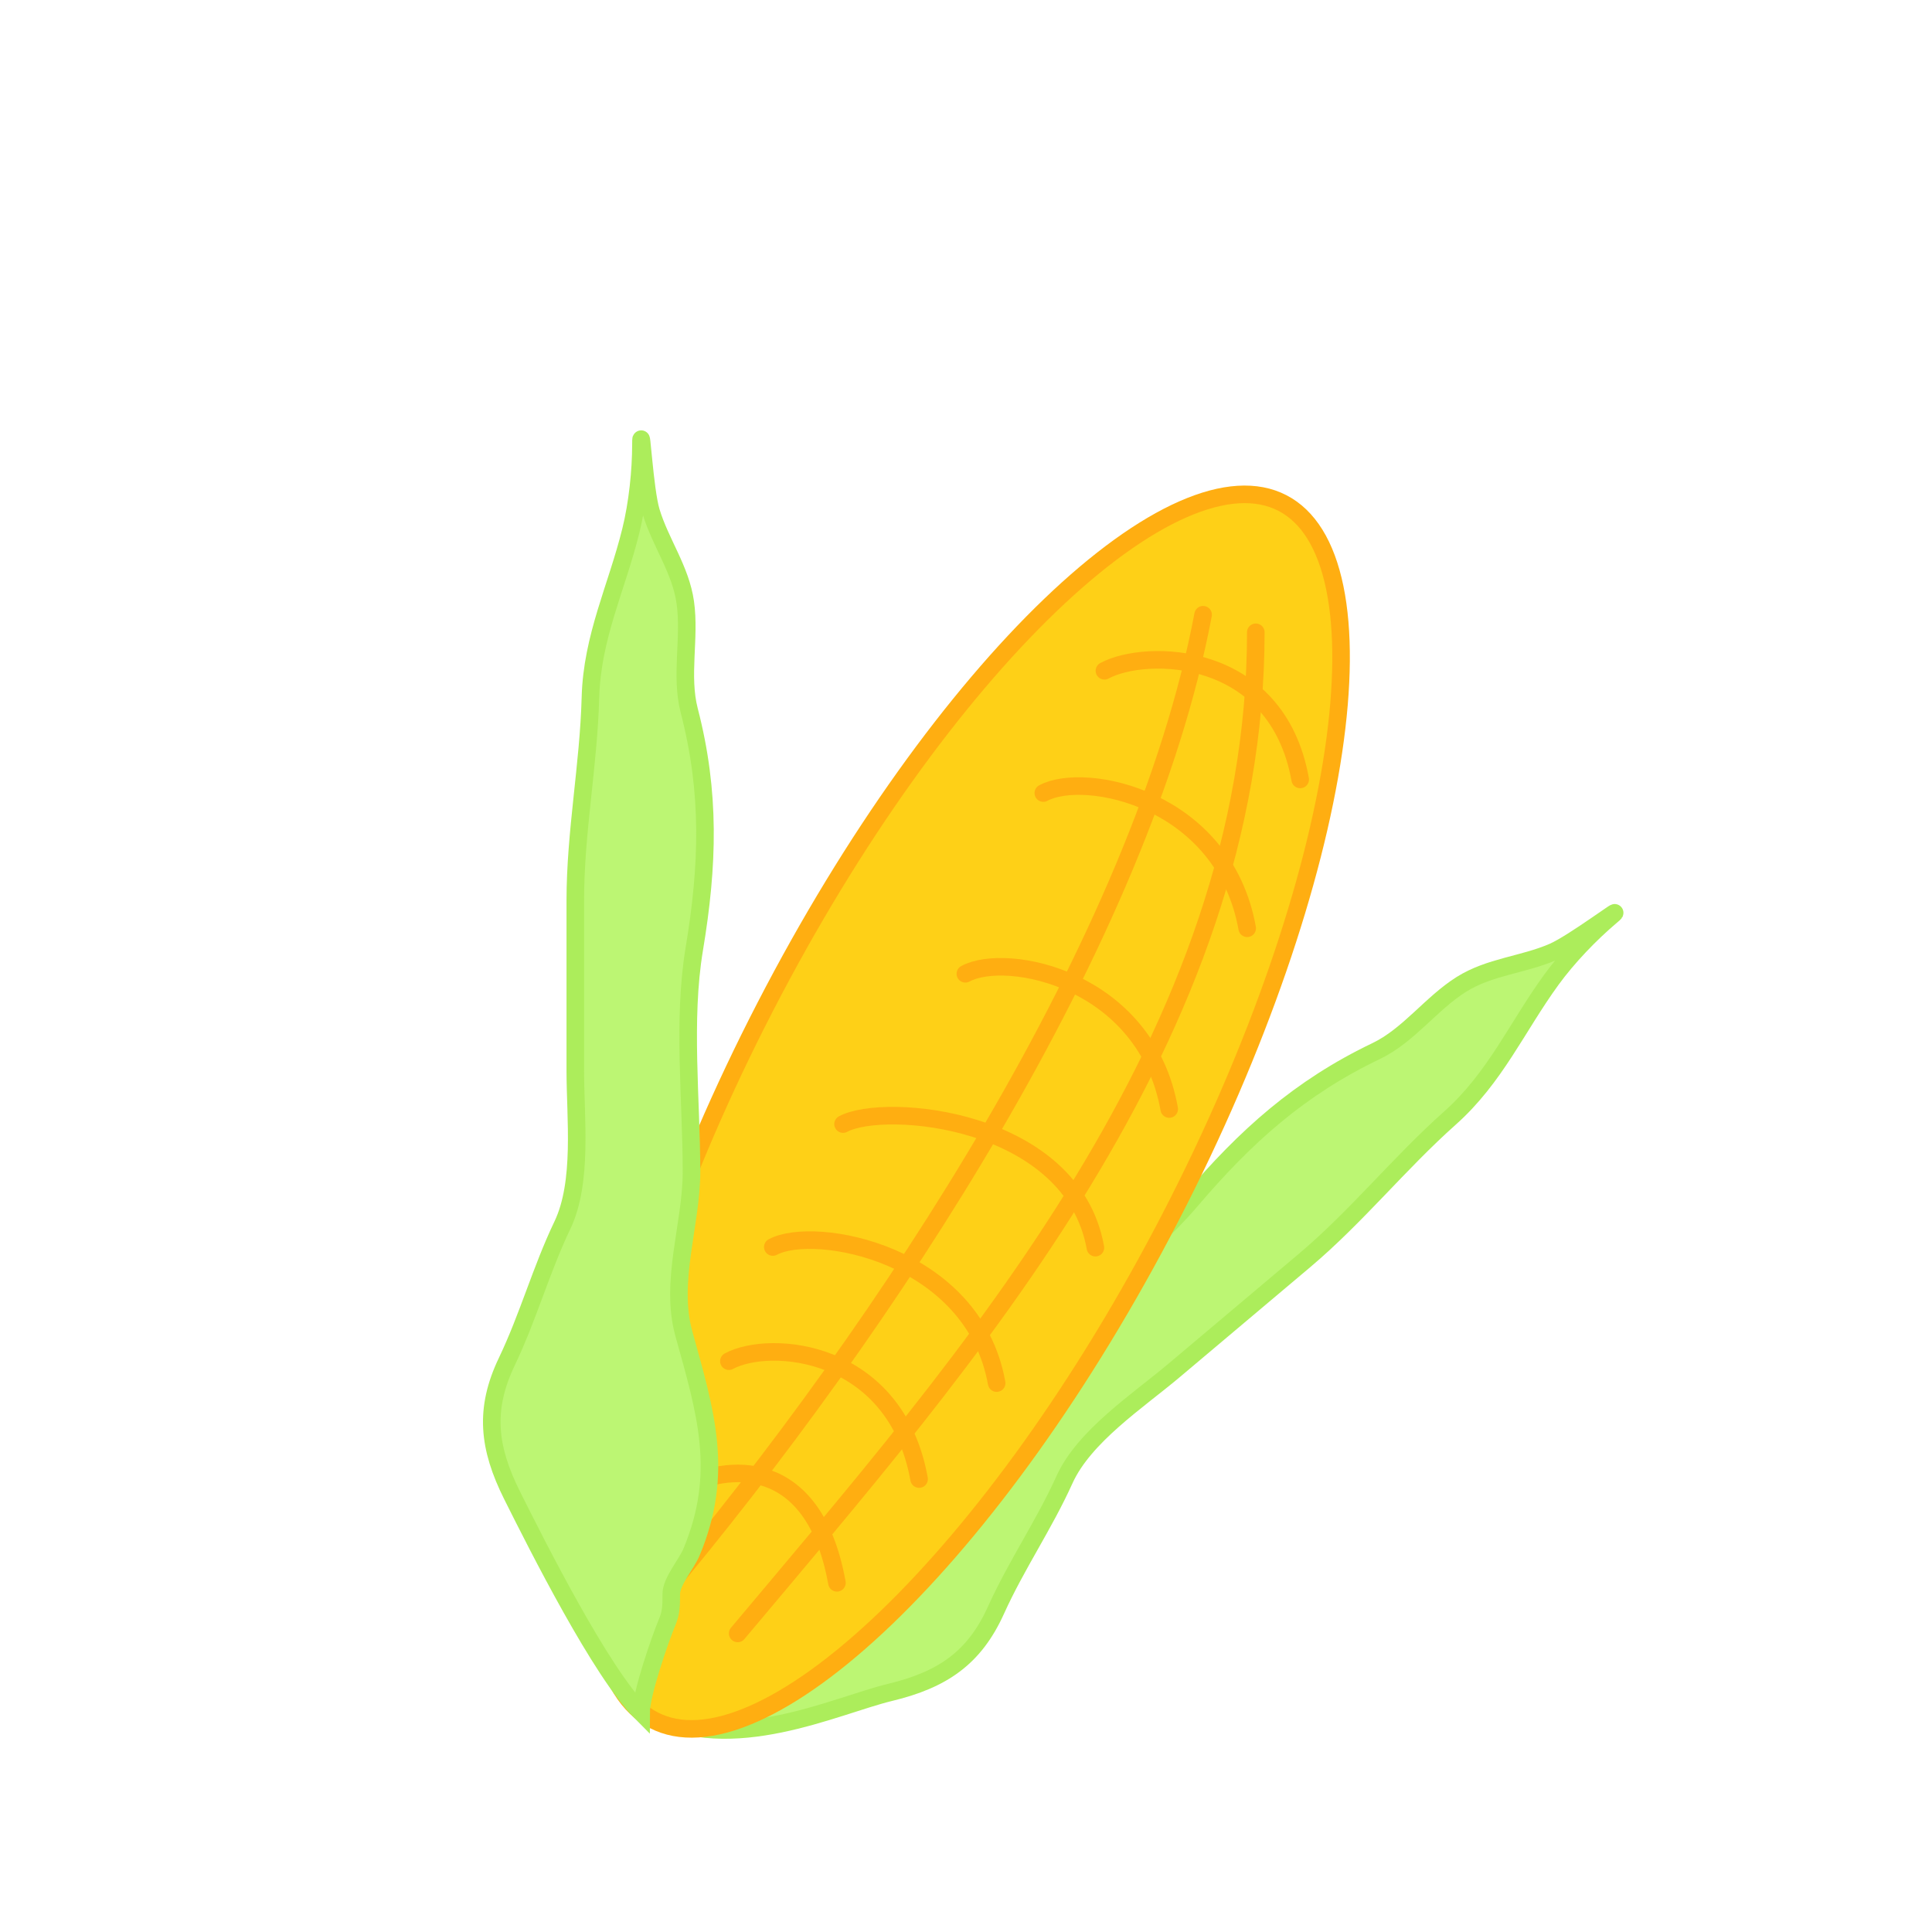 <svg width="110" height="110" viewBox="0 0 110 110" fill="none" xmlns="http://www.w3.org/2000/svg">
<g id="&#236;&#152;&#165;&#236;&#136;&#152;&#236;&#136;&#152;">
<path id="Vector 1242" d="M50.684 96.356C47.554 97.111 41.636 100 37 97.5C37.804 96.822 39.018 95.164 39.492 94.234C39.755 93.72 40.078 93.447 40.515 93.079L40.557 93.044C41.104 92.583 41.3 91.284 41.636 90.63C43.873 86.268 47.218 84.871 51.418 82.947C54.236 81.657 55.897 78.607 58.189 76.675C61.319 74.037 65.126 71.5 67.786 68.376C70.928 64.684 74.001 61.928 78.355 59.842C80.202 58.957 81.476 57.132 83.202 56.048C84.819 55.033 86.704 54.941 88.417 54.202C89.613 53.685 92.74 51.31 91.744 52.149C90.537 53.167 89.255 54.506 88.328 55.782C86.37 58.473 85.133 61.362 82.554 63.658C79.646 66.247 77.249 69.259 74.266 71.774L66.85 78.025C64.8 79.754 61.727 81.768 60.605 84.251C59.443 86.824 57.871 89.099 56.707 91.675C55.475 94.404 53.661 95.637 50.684 96.356Z" fill="#BCF673" stroke="#ACED5B" stroke-linecap="round"/>
<path id="Ellipse 39" d="M66.67 69.256C61.684 78.912 55.84 86.944 50.439 92.127C47.737 94.721 45.166 96.58 42.887 97.583C40.604 98.588 38.691 98.701 37.225 97.943C35.758 97.186 34.743 95.561 34.24 93.118C33.739 90.679 33.767 87.506 34.317 83.801C35.416 76.397 38.582 66.982 43.569 57.326C48.555 47.67 54.398 39.638 59.799 34.455C62.502 31.861 65.073 30.001 67.351 28.999C69.635 27.994 71.547 27.881 73.014 28.639C74.48 29.396 75.495 31.02 75.998 33.464C76.5 35.902 76.472 39.075 75.922 42.78C74.823 50.185 71.656 59.599 66.67 69.256Z" fill="#FED017" stroke="#FFAE11"/>
<path id="Vector 1230" d="M38.887 84.693C41.253 83.42 46.319 82.723 47.651 90.119" stroke="#FFAE11" stroke-linecap="round"/>
<path id="Vector 1231" d="M41.5 77.5C43.867 76.227 50.997 76.814 52.329 84.211" stroke="#FFAE11" stroke-linecap="round"/>
<path id="Vector 1232" d="M44 71C46.367 69.727 55.413 71.351 56.745 78.748" stroke="#FFAE11" stroke-linecap="round"/>
<path id="Vector 1233" d="M48 64C50.367 62.727 61.037 63.641 62.368 71.037" stroke="#FFAE11" stroke-linecap="round"/>
<path id="Vector 1234" d="M54.964 55.443C57.331 54.17 65.24 55.746 66.571 63.142" stroke="#FFAE11" stroke-linecap="round"/>
<path id="Vector 1235" d="M59.403 45.153C61.77 43.88 69.678 45.456 71.01 52.852" stroke="#FFAE11" stroke-linecap="round"/>
<path id="Vector 1236" d="M62.882 38.191C65.249 36.918 72.696 36.982 74.028 44.378" stroke="#FFAE11" stroke-linecap="round"/>
<path id="Vector 1238" d="M37.5 91C50.5 75.5 65 53.5 68.5 35" stroke="#FFAE11" stroke-linecap="round"/>
<path id="Vector 1239" d="M42 93C55 77.5 71.5 59 71.5 36" stroke="#FFAE11" stroke-linecap="round"/>
<path id="Vector 1241" d="M29.16 85.147C30.6 88.028 34.217 95.217 36.5 97.5C36.5 96.448 37.59 93.299 37.995 92.337C38.219 91.805 38.219 91.382 38.219 90.811L38.219 90.755C38.219 90.041 39.086 89.053 39.37 88.375C41.263 83.853 40.175 80.395 38.938 75.944C38.109 72.958 39.37 69.722 39.37 66.725C39.37 62.631 38.855 58.085 39.529 54.038C40.326 49.256 40.453 45.13 39.242 40.457C38.728 38.474 39.302 36.324 39.018 34.305C38.752 32.415 37.608 30.915 37.069 29.128C36.693 27.881 36.493 23.959 36.493 25.262C36.493 26.84 36.296 28.684 35.918 30.215C35.122 33.446 33.711 36.254 33.617 39.706C33.512 43.598 32.755 47.372 32.755 51.274V60.972C32.755 63.654 33.195 67.302 32.02 69.76C30.802 72.307 30.076 74.975 28.856 77.526C27.564 80.227 27.79 82.408 29.16 85.147Z" fill="#BCF673" stroke="#ACED5B" stroke-linecap="round"/>
</g>
</svg>
